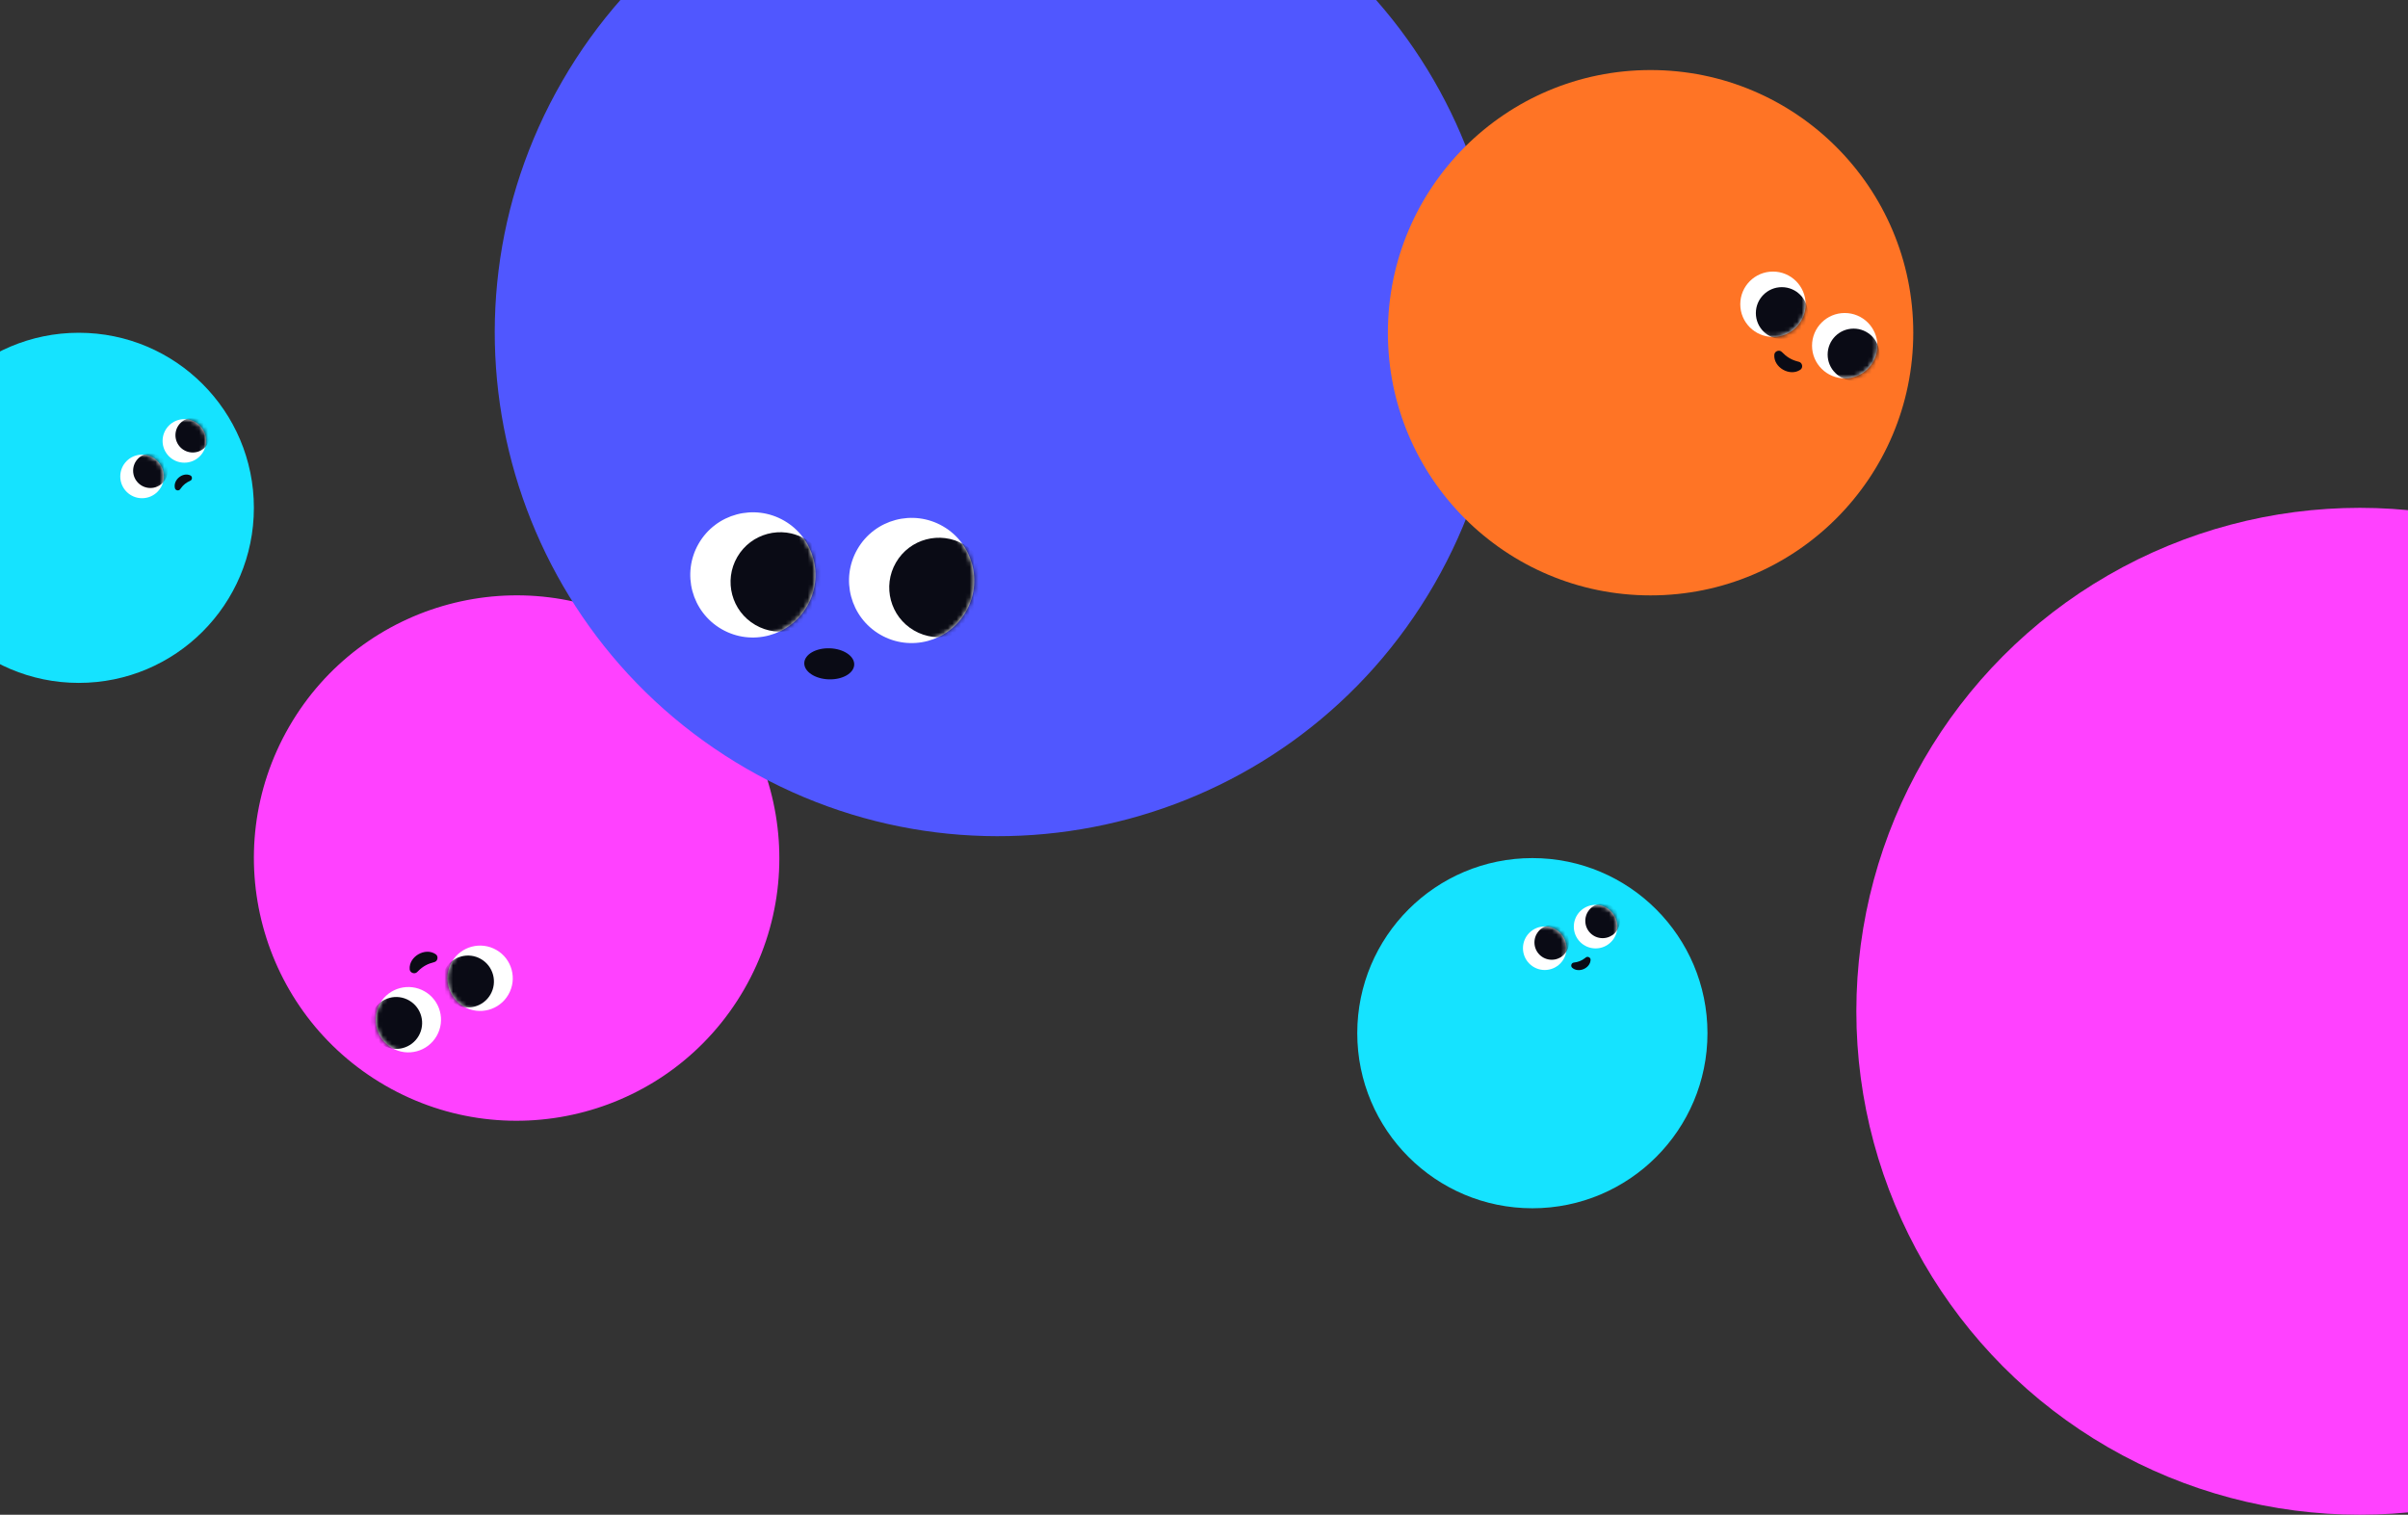 <svg width="550" height="346" viewBox="0 0 550 346" fill="none" xmlns="http://www.w3.org/2000/svg">
<rect x="0" y="0" width="550" height="346" fill="#333333" stroke="none"/>
<g clip-path="url(#clip0_414_165)">
<path d="M17.999 155.989C40.085 155.989 57.988 138.085 57.988 116C57.988 93.915 40.085 76.011 17.999 76.011C-4.086 76.011 -21.99 93.915 -21.99 116C-21.99 138.085 -4.086 155.989 17.999 155.989Z" fill="#15E3FF"/>
<path d="M42.109 105.688C44.857 105.688 47.084 103.461 47.084 100.713C47.084 97.966 44.857 95.739 42.109 95.739C39.362 95.739 37.135 97.966 37.135 100.713C37.135 103.461 39.362 105.688 42.109 105.688Z" fill="white"/>
<mask id="mask0_414_165" style="mask-type:luminance" maskUnits="userSpaceOnUse" x="37" y="95" width="11" height="11">
<path d="M42.109 105.688C44.857 105.688 47.084 103.461 47.084 100.713C47.084 97.966 44.857 95.739 42.109 95.739C39.362 95.739 37.135 97.966 37.135 100.713C37.135 103.461 39.362 105.688 42.109 105.688Z" fill="white"/>
</mask>
<g mask="url(#mask0_414_165)">
<path d="M44.023 103.358C46.205 103.358 47.974 101.589 47.974 99.407C47.974 97.225 46.205 95.456 44.023 95.456C41.841 95.456 40.072 97.225 40.072 99.407C40.072 101.589 41.841 103.358 44.023 103.358Z" fill="#0A0B15"/>
</g>
<path d="M32.443 113.803C35.191 113.803 37.418 111.576 37.418 108.829C37.418 106.081 35.191 103.854 32.443 103.854C29.696 103.854 27.469 106.081 27.469 108.829C27.469 111.576 29.696 113.803 32.443 113.803Z" fill="white"/>
<mask id="mask1_414_165" style="mask-type:luminance" maskUnits="userSpaceOnUse" x="27" y="103" width="11" height="11">
<path d="M32.443 113.803C35.191 113.803 37.418 111.576 37.418 108.829C37.418 106.081 35.191 103.854 32.443 103.854C29.696 103.854 27.469 106.081 27.469 108.829C27.469 111.576 29.696 113.803 32.443 113.803Z" fill="white"/>
</mask>
<g mask="url(#mask1_414_165)">
<path d="M34.357 111.468C36.539 111.468 38.308 109.699 38.308 107.517C38.308 105.335 36.539 103.566 34.357 103.566C32.175 103.566 30.406 105.335 30.406 107.517C30.406 109.699 32.175 111.468 34.357 111.468Z" fill="#0A0B15"/>
</g>
<path d="M43.47 108.589C41.705 107.778 39.471 109.655 39.961 111.532C40.1 112.065 40.857 112.193 41.161 111.74L41.305 111.543C41.876 110.727 42.558 110.215 43.464 109.81C43.971 109.586 43.966 108.813 43.47 108.589Z" fill="#0A0B15"/>
</g>
<g clip-path="url(#clip1_414_165)">
<path d="M350.001 275.995C372.089 275.995 389.995 258.088 389.995 236C389.995 213.912 372.089 196.005 350.001 196.005C327.912 196.005 310.006 213.912 310.006 236C310.006 258.088 327.912 275.995 350.001 275.995Z" fill="#15E3FF"/>
<path d="M364.442 216.637C367.19 216.637 369.417 214.41 369.417 211.662C369.417 208.914 367.19 206.687 364.442 206.687C361.694 206.687 359.467 208.914 359.467 211.662C359.467 214.41 361.694 216.637 364.442 216.637Z" fill="white"/>
<mask id="mask2_414_165" style="mask-type:luminance" maskUnits="userSpaceOnUse" x="359" y="206" width="11" height="11">
<path d="M364.442 216.637C367.19 216.637 369.417 214.41 369.417 211.662C369.417 208.914 367.19 206.687 364.442 206.687C361.694 206.687 359.467 208.914 359.467 211.662C359.467 214.41 361.694 216.637 364.442 216.637Z" fill="white"/>
</mask>
<g mask="url(#mask2_414_165)">
<path d="M366.041 214.296C368.224 214.296 369.993 212.527 369.993 210.345C369.993 208.162 368.224 206.393 366.041 206.393C363.859 206.393 362.09 208.162 362.09 210.345C362.09 212.527 363.859 214.296 366.041 214.296Z" fill="#0A0B15"/>
</g>
<path d="M352.827 221.57C355.575 221.57 357.802 219.342 357.802 216.594C357.802 213.847 355.575 211.619 352.827 211.619C350.079 211.619 347.852 213.847 347.852 216.594C347.852 219.342 350.079 221.57 352.827 221.57Z" fill="white"/>
<mask id="mask3_414_165" style="mask-type:luminance" maskUnits="userSpaceOnUse" x="347" y="211" width="11" height="11">
<path d="M352.827 221.57C355.575 221.57 357.802 219.342 357.802 216.594C357.802 213.847 355.575 211.619 352.827 211.619C350.079 211.619 347.852 213.847 347.852 216.594C347.852 219.342 350.079 221.57 352.827 221.57Z" fill="white"/>
</mask>
<g mask="url(#mask3_414_165)">
<path d="M354.426 219.229C356.608 219.229 358.378 217.46 358.378 215.277C358.378 213.095 356.608 211.326 354.426 211.326C352.244 211.326 350.475 213.095 350.475 215.277C350.475 217.46 352.244 219.229 354.426 219.229Z" fill="#0A0B15"/>
</g>
<path d="M359.08 221.047C360.531 222.338 363.219 221.197 363.299 219.256C363.325 218.706 362.632 218.365 362.211 218.706L362.019 218.856C361.235 219.469 360.43 219.762 359.448 219.879C358.899 219.943 358.681 220.685 359.086 221.042L359.08 221.047Z" fill="#0A0B15"/>
</g>
<g clip-path="url(#clip2_414_165)">
<path d="M66.038 166C49.469 194.698 59.302 231.393 87.999 247.962C116.697 264.53 153.392 254.698 169.961 226C186.529 197.302 176.697 160.607 147.999 144.038C119.302 127.47 82.606 137.302 66.038 166Z" fill="#FF41FF"/>
<path d="M86.801 229.19C84.74 232.76 85.963 237.325 89.533 239.386C93.103 241.447 97.668 240.224 99.729 236.654C101.79 233.084 100.567 228.519 96.997 226.458C93.427 224.397 88.862 225.62 86.801 229.19Z" fill="white"/>
<mask id="mask4_414_165" style="mask-type:luminance" maskUnits="userSpaceOnUse" x="85" y="225" width="16" height="16">
<path d="M86.801 229.19C84.74 232.76 85.963 237.325 89.533 239.386C93.103 241.447 97.668 240.224 99.729 236.654C101.79 233.084 100.567 228.519 96.997 226.458C93.427 224.397 88.862 225.62 86.801 229.19Z" fill="white"/>
</mask>
<g mask="url(#mask4_414_165)">
<path d="M85.356 230.7C83.719 233.536 84.691 237.161 87.526 238.798C90.361 240.435 93.987 239.464 95.624 236.628C97.261 233.793 96.289 230.168 93.454 228.531C90.619 226.894 86.993 227.865 85.356 230.7Z" fill="#0A0B15"/>
</g>
<path d="M103.192 219.727C101.13 223.297 102.354 227.862 105.924 229.923C109.494 231.985 114.058 230.761 116.12 227.191C118.181 223.621 116.958 219.057 113.388 216.995C109.818 214.934 105.253 216.157 103.192 219.727Z" fill="white"/>
<mask id="mask5_414_165" style="mask-type:luminance" maskUnits="userSpaceOnUse" x="102" y="215" width="16" height="16">
<path d="M103.192 219.727C101.13 223.297 102.354 227.862 105.924 229.923C109.494 231.985 114.058 230.761 116.12 227.191C118.181 223.621 116.958 219.057 113.388 216.995C109.818 214.934 105.253 216.157 103.192 219.727Z" fill="white"/>
</mask>
<g mask="url(#mask5_414_165)">
<path d="M101.757 221.235C100.12 224.07 101.091 227.696 103.926 229.333C106.762 230.97 110.387 229.998 112.024 227.163C113.661 224.328 112.69 220.702 109.854 219.065C107.019 217.428 103.394 218.4 101.757 221.235Z" fill="#0A0B15"/>
</g>
<path d="M99.522 217.97C97.127 216.31 93.336 218.509 93.574 221.409C93.636 222.23 94.723 222.617 95.297 222.025L95.556 221.768C96.612 220.706 97.751 220.125 99.195 219.768C100.003 219.569 100.197 218.434 99.522 217.97Z" fill="#0A0B15"/>
</g>
<g clip-path="url(#clip3_414_165)">
<path d="M285.488 -23.566C340.48 8.184 359.322 78.503 327.572 133.496C295.822 188.489 225.503 207.33 170.511 175.58C115.518 143.83 96.676 73.512 128.426 18.519C160.176 -36.474 230.495 -55.316 285.488 -23.566Z" fill="#5057FF"/>
<path d="M215.385 120.218C222.22 124.174 224.553 132.922 220.597 139.756C216.641 146.591 207.893 148.925 201.059 144.969C194.224 141.012 191.891 132.265 195.847 125.43C199.803 118.595 208.551 116.262 215.385 120.218Z" fill="white"/>
<mask id="mask6_414_165" style="mask-type:luminance" maskUnits="userSpaceOnUse" x="193" y="118" width="30" height="29">
<path d="M215.385 120.218C222.22 124.174 224.553 132.922 220.597 139.757C216.641 146.591 207.893 148.925 201.059 144.969C194.224 141.012 191.891 132.265 195.847 125.43C199.803 118.595 208.551 116.262 215.385 120.218Z" fill="white"/>
</mask>
<g mask="url(#mask6_414_165)">
<path d="M220.154 124.362C225.582 127.504 227.435 134.452 224.293 139.88C221.151 145.308 214.204 147.162 208.776 144.019C203.348 140.877 201.494 133.93 204.636 128.502C207.778 123.074 214.726 121.22 220.154 124.362Z" fill="#0A0B15"/>
</g>
<path d="M179.126 118.948C185.96 122.904 188.294 131.652 184.337 138.486C180.381 145.321 171.634 147.655 164.799 143.699C157.964 139.742 155.631 130.995 159.587 124.16C163.543 117.325 172.291 114.992 179.126 118.948Z" fill="white"/>
<mask id="mask7_414_165" style="mask-type:luminance" maskUnits="userSpaceOnUse" x="157" y="117" width="30" height="29">
<path d="M179.126 118.948C185.96 122.904 188.294 131.652 184.337 138.487C180.381 145.321 171.634 147.655 164.799 143.699C157.964 139.742 155.631 130.995 159.587 124.16C163.543 117.325 172.291 114.992 179.126 118.948Z" fill="white"/>
</mask>
<g mask="url(#mask7_414_165)">
<path d="M183.91 123.1C189.338 126.242 191.191 133.19 188.049 138.618C184.907 144.046 177.96 145.899 172.532 142.757C167.104 139.615 165.25 132.667 168.392 127.239C171.534 121.811 178.482 119.958 183.91 123.1Z" fill="#0A0B15"/>
</g>
<path d="M195.108 151.824C195.042 153.782 192.435 155.283 189.285 155.177C186.135 155.071 183.635 153.397 183.701 151.439C183.767 149.481 186.374 147.979 189.524 148.085C192.674 148.192 195.174 149.865 195.108 151.824Z" fill="#0A0B15"/>
</g>
<circle cx="539" cy="231" r="115" fill="#FF41FF"/>
<g clip-path="url(#clip4_414_165)">
<path d="M377 136C410.137 136 437 109.137 437 76C437 42.863 410.137 16 377 16C343.863 16 317 42.863 317 76C317 109.137 343.863 136 377 136Z" fill="#FF7425"/>
<path d="M421.343 86.424C425.465 86.424 428.807 83.082 428.807 78.96C428.807 74.838 425.465 71.496 421.343 71.496C417.221 71.496 413.879 74.838 413.879 78.96C413.879 83.082 417.221 86.424 421.343 86.424Z" fill="white"/>
<mask id="mask8_414_165" style="mask-type:luminance" maskUnits="userSpaceOnUse" x="413" y="71" width="16" height="16">
<path d="M421.343 86.424C425.465 86.424 428.807 83.082 428.807 78.96C428.807 74.838 425.465 71.496 421.343 71.496C417.221 71.496 413.879 74.838 413.879 78.96C413.879 83.082 417.221 86.424 421.343 86.424Z" fill="white"/>
</mask>
<g mask="url(#mask8_414_165)">
<path d="M423.373 86.92C426.647 86.92 429.301 84.266 429.301 80.992C429.301 77.718 426.647 75.064 423.373 75.064C420.099 75.064 417.445 77.718 417.445 80.992C417.445 84.266 420.099 86.92 423.373 86.92Z" fill="#0A0B15"/>
</g>
<path d="M404.952 76.96C409.075 76.96 412.416 73.618 412.416 69.496C412.416 65.374 409.075 62.032 404.952 62.032C400.83 62.032 397.488 65.374 397.488 69.496C397.488 73.618 400.83 76.96 404.952 76.96Z" fill="white"/>
<mask id="mask9_414_165" style="mask-type:luminance" maskUnits="userSpaceOnUse" x="397" y="62" width="16" height="15">
<path d="M404.952 76.96C409.075 76.96 412.416 73.618 412.416 69.496C412.416 65.374 409.075 62.032 404.952 62.032C400.83 62.032 397.488 65.374 397.488 69.496C397.488 73.618 400.83 76.96 404.952 76.96Z" fill="white"/>
</mask>
<g mask="url(#mask9_414_165)">
<path d="M406.975 77.448C410.249 77.448 412.903 74.794 412.903 71.52C412.903 68.246 410.249 65.592 406.975 65.592C403.701 65.592 401.047 68.246 401.047 71.52C401.047 74.794 403.701 77.448 406.975 77.448Z" fill="#0A0B15"/>
</g>
<path d="M405.265 81.016C405.025 83.92 408.825 86.104 411.217 84.448C411.897 83.984 411.689 82.848 410.889 82.648L410.537 82.552C409.089 82.168 408.017 81.472 406.985 80.4C406.409 79.8 405.329 80.2 405.265 81.016Z" fill="#0A0B15"/>
</g>
<defs>
<clipPath id="clip0_414_165">
<rect width="80" height="80" fill="white" transform="translate(-22 76)"/>
</clipPath>
<clipPath id="clip1_414_165">
<rect width="80" height="80" fill="white" transform="translate(310 196)"/>
</clipPath>
<clipPath id="clip2_414_165">
<rect width="120" height="120" fill="white" transform="translate(199.961 174.038) rotate(120)"/>
</clipPath>
<clipPath id="clip3_414_165">
<rect width="230" height="230" fill="white" transform="matrix(1 0 0 -1 113 191)"/>
</clipPath>
<clipPath id="clip4_414_165">
<rect width="120" height="120" fill="white" transform="translate(317 16)"/>
</clipPath>
</defs>
</svg>
